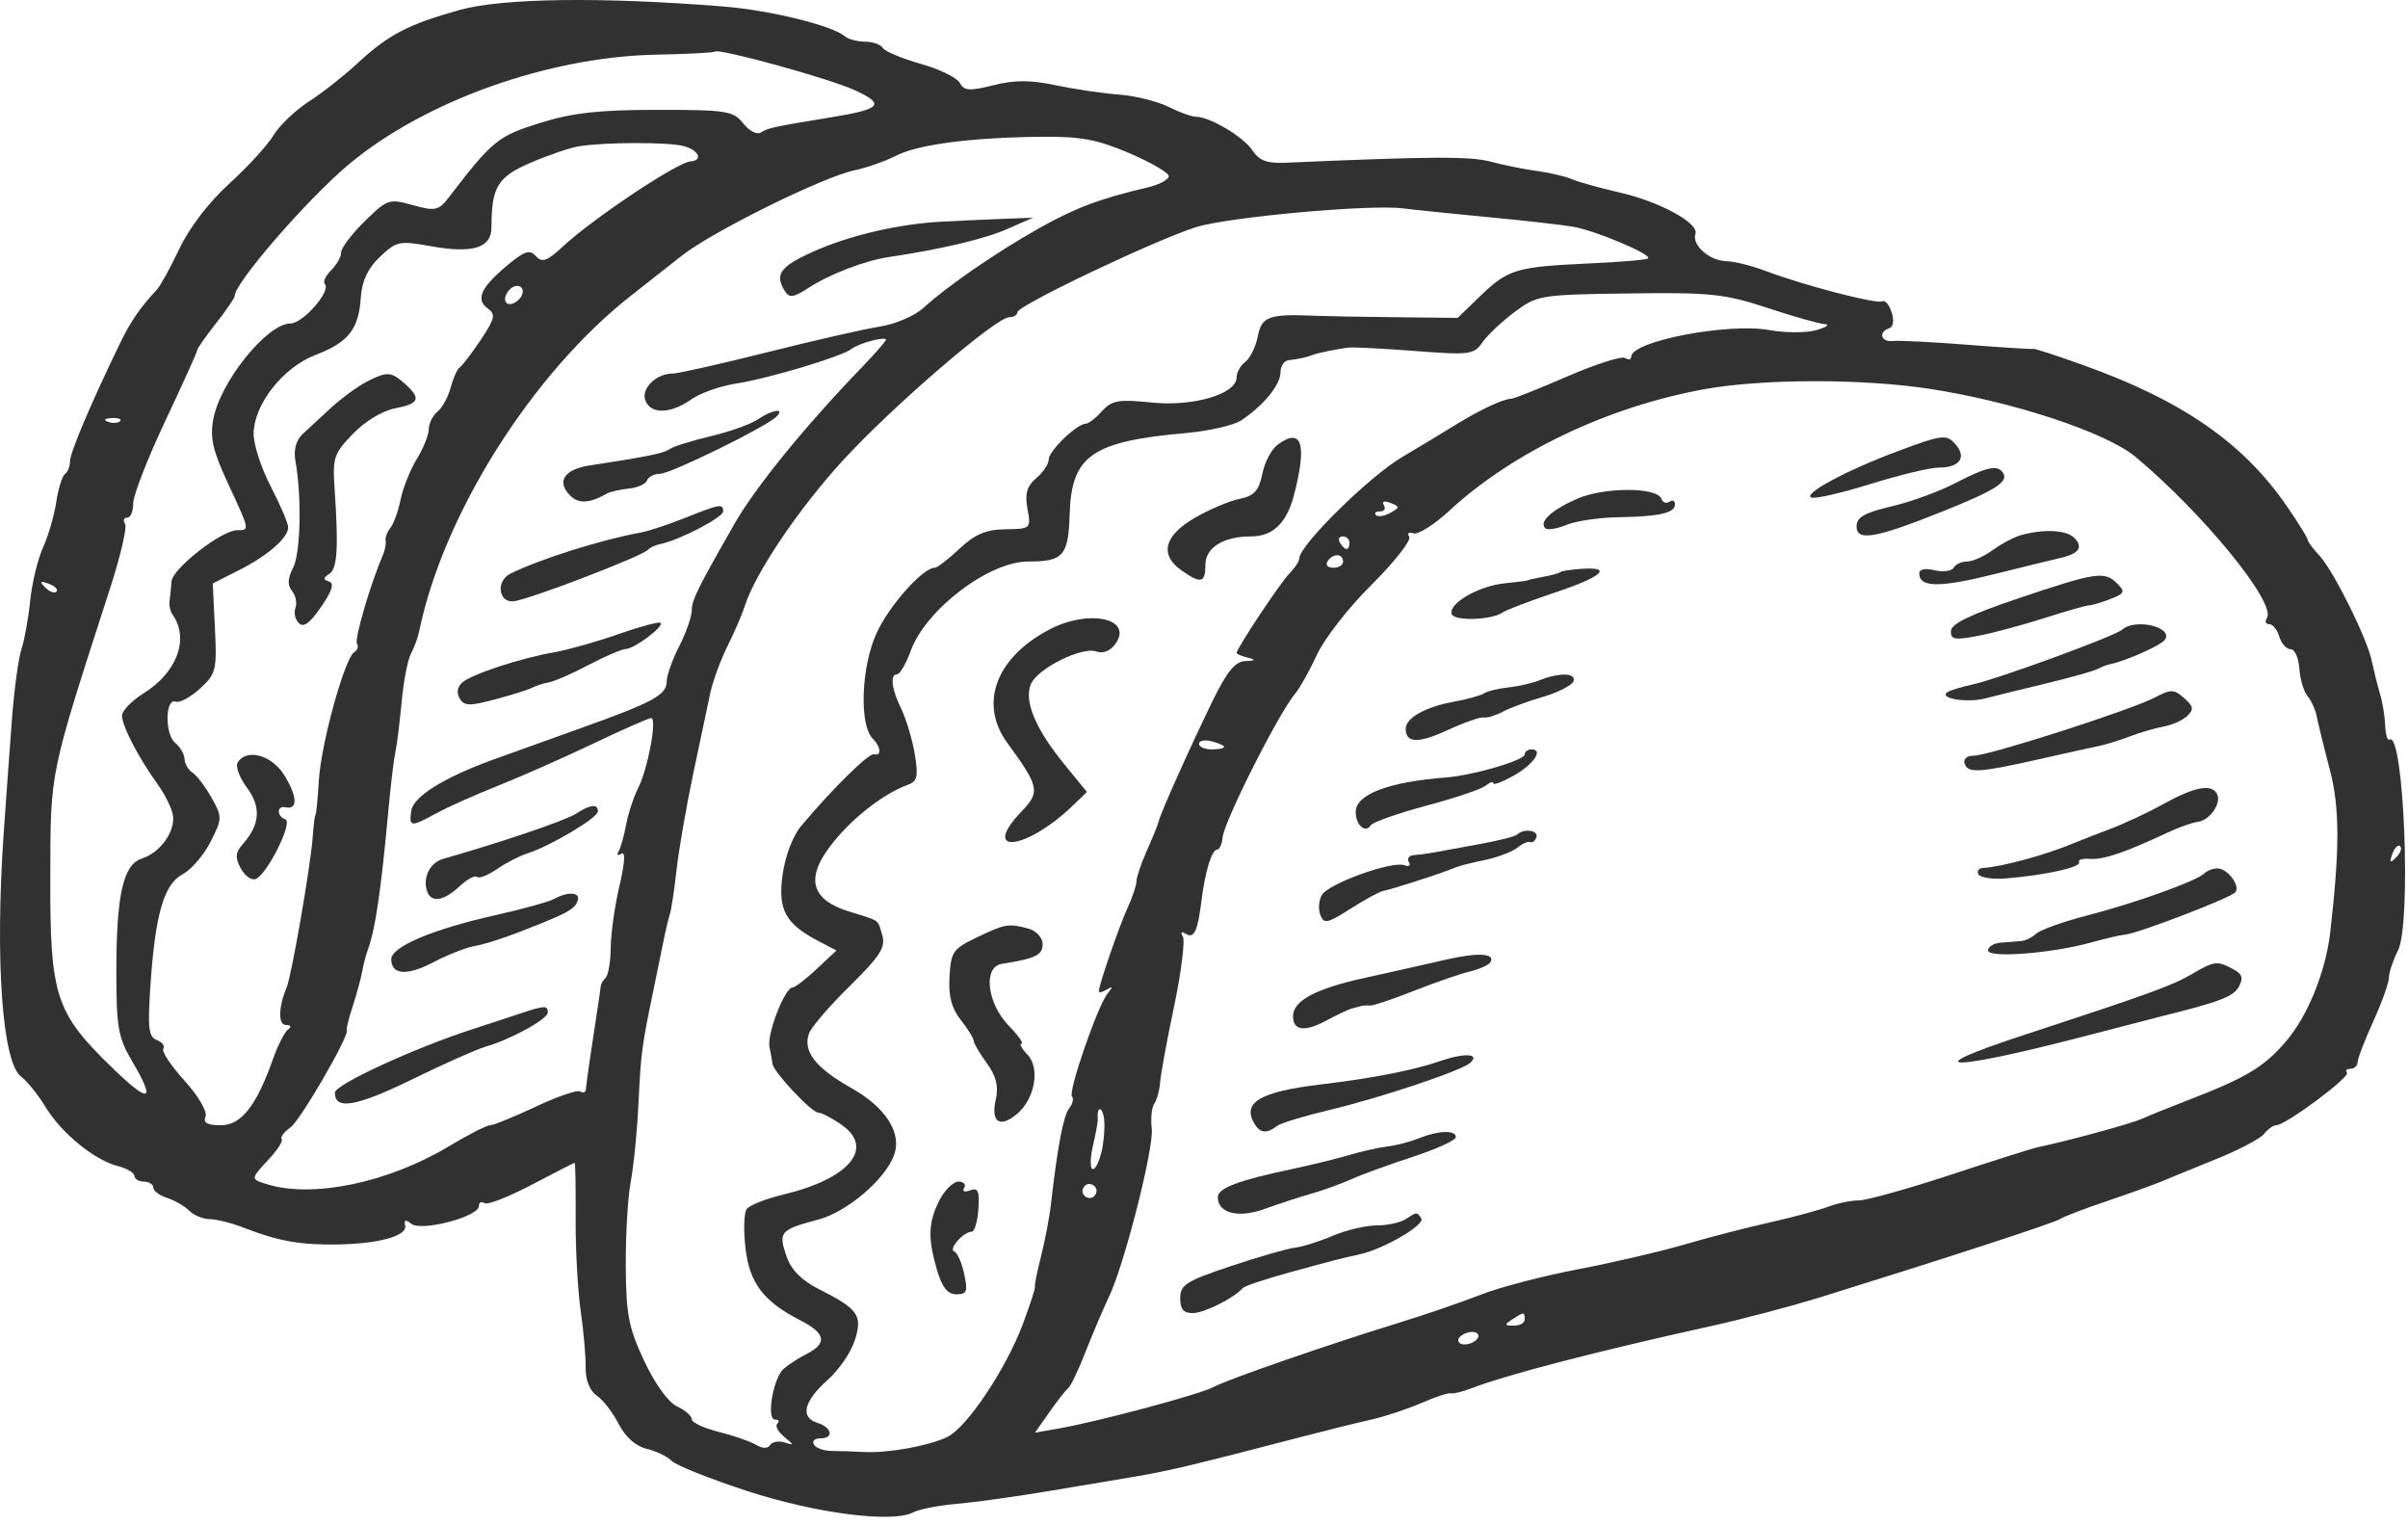 <svg width="210" height="133" viewBox="0 0 210 133" fill="none" xmlns="http://www.w3.org/2000/svg">
<g clip-path="url(#clip0_1_2)">
<path d="M128.871 116.68C128.698 116.975 128.165 117.228 127.725 117.228C127.285 117.228 127.058 116.975 127.231 116.68C127.405 116.39 127.951 116.136 128.391 116.136C128.818 116.136 129.045 116.39 128.871 116.68ZM132.965 115.047C132.965 115.358 132.565 115.588 132.018 115.588C131.191 115.588 131.178 115.512 131.871 115.052C132.911 114.37 132.965 114.37 132.965 115.047V115.047ZM95.538 104.148C95.352 104.46 95.031 104.548 94.711 104.368C94.405 104.183 94.311 103.859 94.498 103.548C94.671 103.236 95.005 103.151 95.311 103.328C95.631 103.508 95.712 103.838 95.538 104.148ZM96.138 100.079C95.938 101.118 95.578 101.939 95.311 101.939C95.058 101.939 95.058 101.008 95.311 99.916C95.565 98.826 95.765 97.744 95.738 97.566C95.645 96.636 96.005 96.394 96.231 97.238C96.378 97.786 96.325 99.039 96.138 100.079V100.079ZM208.965 74.763C208.431 75.294 208.365 75.23 208.631 74.463C208.831 73.919 209.138 73.614 209.311 73.78C209.498 73.948 209.351 74.382 208.965 74.763ZM106.751 65.126C106.751 65.246 106.258 65.344 105.658 65.344C105.058 65.344 104.565 65.126 104.565 64.854C104.565 64.582 105.058 64.484 105.658 64.634C106.258 64.783 106.751 65.004 106.751 65.126ZM4.927 51.583C4.759 51.763 4.327 51.607 3.943 51.226C3.417 50.694 3.482 50.624 4.245 50.896C4.791 51.099 5.095 51.398 4.927 51.583V51.583ZM117.125 48.962C117.125 49.279 116.778 49.503 116.285 49.503C115.791 49.503 115.578 49.279 115.765 48.962C115.965 48.632 116.298 48.414 116.618 48.414C116.925 48.414 117.125 48.632 117.125 48.962ZM117.685 47.323C117.685 47.65 117.578 47.87 117.431 47.87C117.285 47.87 117.058 47.65 116.858 47.323C116.671 47.01 116.778 46.772 117.111 46.772C117.431 46.772 117.685 47.01 117.685 47.323ZM121.231 44.73C120.738 45 120.165 45.092 120.005 44.919C119.818 44.73 119.965 44.591 120.351 44.591C120.738 44.591 120.871 44.366 120.685 44.047C120.485 43.714 120.711 43.638 121.258 43.851C122.098 44.187 122.098 44.239 121.231 44.73V44.73ZM10.472 36.726C10.296 36.906 9.815 36.928 9.434 36.784C8.985 36.61 9.106 36.488 9.761 36.454C10.307 36.424 10.646 36.552 10.472 36.726V36.726ZM168.191 33.891C175.458 34.988 183.658 37.691 186.218 39.82C192.111 44.735 198.525 52.571 197.698 53.878C197.498 54.204 197.578 54.424 197.911 54.424C198.205 54.424 198.605 54.915 198.778 55.516C198.951 56.115 199.405 56.608 199.765 56.608C200.125 56.608 200.458 57.37 200.525 58.299C200.591 59.228 200.911 60.315 201.245 60.702C201.565 61.088 201.925 61.874 202.031 62.422C202.138 62.983 202.631 65.015 203.151 66.984C204.058 70.374 204.058 73.97 203.218 81.294C202.818 84.735 201.258 88.587 199.365 90.792C197.445 93.039 195.938 93.944 190.858 95.915C189.218 96.544 187.365 97.295 186.765 97.566C185.805 97.994 180.151 99.535 177.751 100.022C177.298 100.112 173.845 101.204 170.138 102.428C166.418 103.652 162.778 104.67 162.111 104.67C161.445 104.67 160.218 104.916 159.458 105.211C158.671 105.512 156.391 106.123 154.378 106.582C152.338 107.035 149.031 107.89 146.898 108.515C144.791 109.132 140.618 110.103 137.618 110.675C134.605 111.247 130.791 112.24 129.151 112.886C127.511 113.526 124.285 114.635 122.045 115.323C115.711 117.28 107.045 120.276 105.831 120.942C104.658 121.571 95.938 123.915 92.391 124.546L90.258 124.924L91.525 123.123C92.205 122.142 92.951 121.2 93.151 121.052C93.365 120.9 94.071 119.411 94.711 117.772C95.351 116.136 96.258 114.024 96.685 113.13C98.005 110.455 100.631 100.152 100.445 98.439C100.338 97.514 100.431 96.555 100.671 96.227C100.885 95.915 101.111 95.107 101.165 94.454C101.205 93.795 101.751 90.77 102.391 87.762C103.018 84.759 103.365 81.992 103.151 81.644C102.925 81.282 103.045 81.191 103.418 81.427C104.138 81.871 104.458 81.184 104.791 78.452C105.111 75.94 105.685 74.08 106.151 74.08C106.351 74.08 106.578 73.591 106.618 73.047C106.711 71.696 111.511 62.174 112.951 60.483C113.351 60.008 114.218 58.462 114.845 57.098C115.485 55.702 117.591 52.988 119.618 50.984C121.631 48.974 123.085 47.12 122.898 46.802C122.698 46.496 122.871 46.359 123.245 46.502C123.645 46.652 125.058 45.768 126.418 44.511C131.951 39.399 140.285 35.438 148.698 33.926C153.725 33.026 162.351 33.007 168.191 33.891V33.891ZM154.111 26.84C156.391 27.596 158.645 28.231 159.125 28.26C159.618 28.295 159.298 28.526 158.418 28.779C157.551 29.034 155.685 29.034 154.325 28.784C150.725 28.122 142.258 29.748 142.258 31.102C142.258 31.36 142.031 31.407 141.711 31.212C141.405 31.032 139.138 31.759 136.685 32.822C134.231 33.886 132.031 34.763 131.818 34.763C131.138 34.763 129.031 35.744 126.911 37.06C125.818 37.736 123.685 39.024 122.258 39.867C119.365 41.588 113.311 47.559 113.311 48.684C113.311 48.934 112.938 49.503 112.458 49.996C111.645 50.816 107.845 56.544 107.845 56.936C107.845 57.027 108.258 57.202 108.805 57.34C109.565 57.538 109.511 57.602 108.578 57.647C107.711 57.688 106.991 58.571 105.738 61.14C103.698 65.344 101.205 70.904 101.045 71.627C100.978 71.922 100.498 73.099 100.005 74.191C99.525 75.282 99.111 76.502 99.111 76.84C99.111 77.194 98.765 78.234 98.311 79.215C97.551 80.907 95.831 85.886 95.831 86.427C95.831 86.578 96.138 86.519 96.511 86.287C97.058 85.964 97.071 86.04 96.578 86.647C95.711 87.739 93.125 95.222 93.485 95.603C93.658 95.776 93.551 96.256 93.245 96.636C92.738 97.266 92.231 99.97 91.658 104.94C91.525 106.152 91.125 108.215 90.778 109.583C90.431 110.946 90.205 112.102 90.258 112.176C90.325 112.251 89.845 113.734 89.191 115.478C87.738 119.359 84.325 124.464 82.618 125.296C81.005 126.075 77.429 126.72 75.35 126.607C74.424 126.554 73.191 126.514 72.513 126.514C71.858 126.514 71.162 126.266 70.985 125.964C70.801 125.659 71.037 125.418 71.529 125.418C72.758 125.418 72.567 124.47 71.257 124.054C69.759 123.575 70.107 122.164 72.187 120.318C73.163 119.446 74.199 117.94 74.535 116.9C75.25 114.699 74.861 114.139 71.419 112.407C69.891 111.634 68.993 110.72 68.584 109.526C67.861 107.423 68.035 107.227 71.367 106.338C73.878 105.668 77.179 102.862 77.965 100.736C78.685 98.807 77.261 96.572 74.259 94.88C71.093 93.091 69.981 91.647 70.565 90.082C70.762 89.546 72.377 87.68 74.125 85.959C76.746 83.384 77.25 82.592 76.946 81.564C76.511 80.116 76.828 80.34 73.989 79.458C70.985 78.527 70.327 76.846 71.993 74.359C73.635 71.898 76.755 69.316 79.125 68.45C80.005 68.134 80.098 67.718 79.778 65.754C79.565 64.496 79.031 62.704 78.618 61.85C77.751 60.1 77.591 58.79 78.245 58.79C78.485 58.79 79.018 57.86 79.418 56.768C80.711 53.166 86.231 48.962 89.658 48.962C92.738 48.962 93.178 48.471 93.285 44.808C93.445 39.718 95.231 38.48 103.485 37.754C105.445 37.575 107.565 37.09 108.231 36.663C110.138 35.419 111.671 33.56 111.671 32.47C111.671 31.922 111.991 31.447 112.378 31.407C113.151 31.328 113.991 31.142 114.405 30.974C114.871 30.778 116.805 30.387 117.685 30.304C118.125 30.264 120.765 30.402 123.498 30.611C128.191 30.968 128.538 30.922 129.285 29.848C129.711 29.224 131.005 28.006 132.098 27.198C134.058 25.736 134.338 25.691 142.031 25.587C149.138 25.49 150.391 25.616 154.111 26.84V26.84ZM45.59 25.419C45.59 26.078 44.555 26.794 44.169 26.407C43.765 26.002 44.439 24.928 45.098 24.928C45.393 24.928 45.59 25.124 45.59 25.419ZM129.698 18.926C132.858 19.219 136.205 19.606 137.178 19.766C139.191 20.126 144.085 22.184 143.725 22.532C143.605 22.654 141.271 22.851 138.485 22.976C132.205 23.271 131.525 23.474 129.085 25.818L127.125 27.718L121.725 27.66C118.765 27.631 115.565 27.572 114.671 27.534C110.685 27.359 110.031 27.59 109.698 29.3C109.511 30.23 109.045 31.2 108.618 31.54C108.178 31.88 107.845 32.47 107.845 32.903C107.845 34.359 104.085 35.472 100.418 35.096C97.525 34.803 96.965 34.907 96.098 35.855C95.565 36.454 94.925 36.946 94.685 36.946C93.925 36.946 91.458 39.318 91.458 40.058C91.458 40.45 90.978 41.183 90.365 41.698C89.551 42.391 89.365 43.059 89.605 44.372C89.925 46.08 89.885 46.12 87.698 46.15C86.005 46.167 85.018 46.583 83.685 47.842C82.698 48.766 81.738 49.503 81.525 49.503C80.485 49.503 77.559 52.784 76.454 55.186C75.097 58.136 74.913 63.214 76.119 64.415C76.827 65.126 76.894 65.956 76.226 65.766C75.785 65.632 72.637 68.728 69.877 72.008C69.146 72.874 68.475 74.631 68.25 76.27C67.819 79.326 68.49 80.555 71.419 82.08L72.949 82.876L71.229 84.486C70.302 85.358 69.335 86.098 69.126 86.098C68.451 86.098 66.876 90.139 67.105 91.283C67.226 91.883 67.346 92.55 67.371 92.762C67.453 93.472 70.783 97.018 71.367 97.018C71.657 97.018 72.619 97.524 73.439 98.11C76.291 100.136 74.041 102.792 68.307 104.16C66.775 104.53 65.338 105.102 65.113 105.431C64.882 105.766 64.835 107.232 65.005 108.763C65.35 111.863 66.561 113.47 69.781 115.115C72.019 116.264 72.182 117.124 70.328 118.066C69.675 118.4 68.83 118.938 68.365 119.33C67.434 120.099 66.802 123.782 67.595 123.782C67.923 123.782 67.999 123.92 67.787 124.135C67.585 124.336 67.843 124.827 68.39 125.284C69.265 126.006 69.265 126.046 68.417 125.774C67.924 125.612 67.337 125.718 67.159 125.994C66.949 126.33 66.505 126.318 65.905 125.964C65.402 125.671 63.913 125.156 62.653 124.844C61.399 124.534 60.33 124.036 60.33 123.754C60.33 123.466 59.759 122.967 59.05 122.635C58.278 122.275 57.137 120.694 56.183 118.672C54.827 115.803 54.598 114.607 54.573 110.404C54.557 107.671 54.75 104.391 55.007 103.028C55.265 101.678 55.568 98.606 55.682 96.204C55.897 91.74 55.966 91.231 57.035 86.098C57.375 84.458 57.782 82.47 57.929 81.726C58.087 80.964 58.299 80.075 58.419 79.704C58.541 79.348 58.802 77.632 58.998 75.882C59.189 74.15 59.847 70.367 60.441 67.526C61.041 64.691 61.721 61.475 61.942 60.431C62.17 59.38 62.846 57.538 63.447 56.335C64.046 55.128 64.726 53.558 64.954 52.836C65.85 50.002 69.599 44.43 73.439 40.224C77.725 35.524 86.858 27.66 88.018 27.66C88.405 27.66 88.725 27.459 88.725 27.227C88.725 26.643 100.698 20.952 104.298 19.806C107.125 18.926 119.431 17.806 122.325 18.166C123.231 18.286 126.525 18.619 129.698 18.926V18.926ZM59.625 12.739C60.935 13.086 61.345 13.992 60.225 14.072C59.078 14.139 51.705 19.059 49.083 21.498C47.721 22.77 47.263 22.93 46.737 22.335C46.195 21.73 45.753 21.875 44.221 23.155C41.929 25.072 41.459 26.106 42.529 26.891C43.245 27.418 43.166 27.77 41.929 29.63C41.166 30.772 40.319 31.88 40.098 32.031C39.871 32.182 39.521 32.962 39.307 33.78C39.095 34.595 38.586 35.53 38.161 35.883C37.741 36.223 37.397 36.916 37.397 37.407C37.397 37.904 36.926 39.076 36.359 40.006C35.777 40.952 35.151 42.519 34.937 43.552C34.725 44.591 34.329 45.688 34.037 46.04C33.769 46.37 33.574 46.888 33.629 47.132C33.689 47.379 33.574 47.98 33.385 48.414C32.302 50.926 30.899 55.724 31.13 56.115C31.286 56.376 31.193 56.671 30.899 56.856C30.062 57.375 27.994 64.854 27.805 68.075C27.702 69.716 27.573 71.079 27.509 71.079C27.451 71.079 27.341 71.95 27.27 72.99C27.098 75.45 25.435 85.047 24.998 86.098C24.269 87.847 24.247 89.372 24.946 89.372C25.382 89.372 25.443 89.534 25.107 89.782C24.813 90.006 24.217 91.179 23.813 92.323C22.371 96.416 21.041 98.115 19.263 98.115C18.062 98.115 17.703 97.907 17.925 97.347C18.093 96.919 17.286 95.546 16.098 94.235C14.91 92.923 14.09 91.692 14.239 91.451C14.398 91.196 14.158 90.874 13.669 90.683C12.954 90.412 12.869 89.65 13.122 85.879C13.541 79.704 14.299 77.09 15.931 76.23C16.675 75.831 17.782 74.55 18.363 73.4C19.387 71.379 19.392 71.227 18.444 69.548C17.89 68.566 17.163 67.614 16.781 67.366C16.425 67.139 16.098 66.574 16.098 66.192C16.098 65.8 15.715 65.136 15.278 64.772C14.355 64.011 14.403 60.828 15.33 61.182C15.661 61.308 16.617 60.792 17.435 60.048C18.841 58.767 18.923 58.439 18.745 54.778L18.554 50.874L20.847 49.712C23.306 48.476 25.089 46.935 25.134 46.011C25.147 45.676 24.482 44.1 23.634 42.46C22.785 40.826 22.11 38.759 22.119 37.818C22.139 35.271 24.67 32.043 27.509 30.951C30.405 29.836 31.279 28.722 31.469 25.916C31.563 24.496 32.089 23.38 33.137 22.392C34.581 21.024 34.831 20.972 37.615 21.475C41.218 22.122 42.859 21.614 42.859 19.859C42.859 16.299 43.394 15.419 46.3 14.179C47.882 13.499 49.742 12.872 50.505 12.752C52.743 12.392 58.302 12.379 59.625 12.739V12.739ZM98.485 13.352C100.391 14.166 101.938 15.072 101.925 15.366C101.911 15.672 101.071 16.112 100.098 16.339C95.938 17.312 93.751 18.139 90.645 19.886C86.925 21.971 82.552 24.987 80.538 26.84C79.778 27.539 78.085 28.267 76.719 28.48C75.37 28.688 70.927 29.703 66.885 30.72C62.846 31.736 59.119 32.574 58.641 32.574C57.218 32.574 55.885 33.908 56.281 34.924C56.751 36.136 58.478 36.096 60.278 34.831C61.067 34.276 62.793 33.664 64.157 33.452C66.994 33.014 73.399 31.096 74.259 30.426C74.917 29.916 77.261 29.295 77.261 29.63C77.261 29.743 76.314 30.83 75.213 31.974C70.157 37.218 65.91 42.438 64.049 45.683C60.834 51.307 60.33 52.322 60.33 53.219C60.33 53.75 59.83 55.186 59.241 56.335C58.65 57.479 58.147 58.894 58.147 59.391C58.147 60.598 57.004 61.222 50.505 63.543C47.663 64.558 44.254 65.783 42.969 66.251C38.705 67.799 36.038 69.467 35.865 70.698C35.663 72.123 35.813 72.135 38.054 70.916C39.041 70.374 41.466 69.294 43.429 68.514C45.386 67.735 49.138 66.079 51.705 64.854C54.272 63.628 56.575 62.612 56.786 62.612C57.329 62.612 56.505 67.036 55.647 68.728C55.251 69.519 54.782 70.94 54.598 71.927C54.419 72.91 54.125 73.943 53.945 74.248C53.757 74.56 53.865 74.642 54.191 74.44C54.557 74.208 54.499 75.202 54.026 77.223C53.617 78.972 53.275 81.358 53.263 82.604C53.247 83.858 53.055 85.024 52.823 85.25C52.579 85.498 52.405 85.803 52.386 86.016C52.374 86.212 52.19 87.46 51.977 88.83C51.566 91.451 51.155 94.292 51.091 95.002C51.066 95.263 50.863 95.327 50.585 95.164C50.333 95.014 48.563 95.626 46.71 96.503C44.852 97.375 43.046 98.115 42.749 98.115C42.447 98.115 40.837 98.935 39.146 99.951C33.901 103.11 27.278 104.496 23.306 103.264C21.833 102.81 21.833 102.81 23.462 101.059C24.223 100.24 24.714 99.466 24.561 99.316C24.421 99.171 24.781 98.692 25.326 98.311C26.199 97.692 30.53 90.22 30.246 89.811C30.182 89.726 30.419 88.772 30.761 87.739C31.099 86.699 31.477 85.323 31.581 84.735C31.685 84.128 31.91 83.275 32.077 82.818C32.724 81.086 33.217 77.742 33.857 70.807C34.057 68.566 34.341 66.216 34.474 65.615C34.609 65.015 34.854 63.052 35.022 61.25C35.184 59.448 35.553 57.532 35.841 56.988C36.127 56.44 36.444 55.591 36.549 55.078C38.656 44.808 46.438 32.494 55.091 25.731C56.227 24.847 58.203 23.288 59.459 22.295C62.127 20.192 71.747 15.432 74.531 14.846C75.57 14.632 77.194 14.059 78.085 13.606C80.005 12.606 84.525 12.006 90.645 11.926C94.245 11.886 95.618 12.139 98.485 13.352V13.352ZM74.531 7.859C77.242 9.099 76.882 9.512 72.458 10.232C67.486 11.046 66.994 11.152 66.344 11.552C66.007 11.766 65.333 11.419 64.813 10.752C63.953 9.672 63.391 9.579 57.329 9.579C52.254 9.579 49.954 9.832 47.119 10.712C43.429 11.859 42.933 12.259 39.166 17.179C38.252 18.366 37.97 18.432 36.003 17.886C33.926 17.299 33.769 17.366 31.799 19.299C30.65 20.432 29.751 21.626 29.751 22.006C29.751 22.392 29.369 23.075 28.878 23.566C28.386 24.055 28.145 24.582 28.329 24.767C28.914 25.35 26.418 28.208 25.326 28.208C23.294 28.208 19.202 33.284 18.598 36.564C18.299 38.186 18.557 39.295 19.898 42.188C21.803 46.283 21.791 46.231 20.685 46.231C19.321 46.231 15.022 49.591 14.956 50.706C14.922 51.254 14.846 51.995 14.789 52.374C14.725 52.756 14.846 53.298 15.058 53.604C16.521 55.69 15.441 58.63 12.547 60.436C11.507 61.082 10.637 61.978 10.637 62.394C10.637 63.29 12.042 66.003 13.723 68.346C14.389 69.276 14.977 70.46 15.079 71.079C15.313 72.47 13.969 74.359 12.382 74.855C10.746 75.37 10.146 78.014 10.146 84.735C10.146 89.54 10.307 90.47 11.495 92.486C13.622 96.094 13.085 96.296 9.815 93.131C4.829 88.303 4.361 86.86 4.386 76.54C4.413 67.088 4.25 67.856 9.614 51.254C10.514 48.471 11.091 45.988 10.909 45.683C10.711 45.359 10.79 45.139 11.098 45.139C11.391 45.139 11.618 44.591 11.618 43.879C11.618 43.192 12.883 39.948 14.403 36.726C15.925 33.503 17.19 30.702 17.19 30.559C17.19 30.402 17.923 29.352 18.826 28.208C19.731 27.059 20.465 25.984 20.465 25.806C20.465 24.664 26.858 17.299 30.461 14.299C37.084 8.779 47.882 4.939 57.277 4.766C60.008 4.712 62.262 4.592 62.353 4.499C62.677 4.192 72.294 6.832 74.531 7.859V7.859ZM40.073 0.872C35.593 2.126 33.85 3.032 31.17 5.526C30.022 6.592 28.058 8.139 26.91 8.872C25.765 9.606 24.351 10.966 23.854 11.792C23.349 12.646 21.586 14.566 20.002 16.006C18.247 17.592 16.513 19.859 15.661 21.655C14.886 23.294 13.985 24.928 13.677 25.258C12.278 26.747 11.379 28.04 10.509 29.848C7.986 35.035 6.103 39.474 6.103 40.224C6.103 40.659 5.898 41.183 5.663 41.339C5.422 41.507 5.085 42.599 4.902 43.8C4.715 45 4.209 46.744 3.754 47.731C3.303 48.714 2.801 50.792 2.633 52.374C2.473 53.956 2.125 55.851 1.869 56.608C1.613 57.364 1.247 60.048 1.049 62.612C0.854 65.166 0.526 69.716 0.317 72.719C-0.442 83.748 0.199 92.664 1.842 93.875C2.359 94.258 3.306 95.435 3.973 96.527C5.373 98.826 8.251 101.17 10.307 101.683C11.073 101.88 11.727 102.271 11.727 102.538C11.727 102.799 12.109 103.028 12.547 103.028C12.983 103.028 13.367 103.271 13.367 103.548C13.367 103.832 13.91 104.24 14.569 104.45C15.221 104.658 16.103 105.164 16.506 105.57C16.925 105.986 17.71 106.303 18.311 106.303C18.883 106.303 20.303 106.667 21.394 107.099C24.25 108.22 26.309 108.578 29.531 108.51C33.137 108.435 35.546 107.747 35.331 106.852C35.213 106.36 35.374 106.315 35.865 106.707C36.737 107.412 41.766 106.083 41.766 105.159C41.766 104.831 41.963 104.734 42.257 104.911C42.529 105.078 44.359 104.362 46.379 103.3C48.402 102.236 50.058 101.388 50.122 101.388C50.179 101.388 50.217 103.572 50.202 106.251C50.186 108.924 50.385 112.546 50.642 114.306C50.895 116.051 51.091 118.29 51.075 119.248C51.057 120.34 51.427 121.264 52.059 121.704C52.619 122.095 53.471 123.204 53.971 124.192C54.526 125.284 55.453 126.104 56.375 126.324C57.193 126.514 58.201 126.998 58.587 127.387C58.979 127.778 61.919 128.951 65.142 130.002C71.147 131.96 77.778 132.814 79.618 131.879C80.165 131.595 81.858 131.266 83.431 131.128C85.005 130.99 88.458 130.515 91.191 130.059C93.925 129.608 97.445 129.015 99.111 128.731C101.978 128.242 104.138 127.726 113.311 125.336C115.551 124.752 118.391 124.048 119.591 123.782C120.791 123.511 122.751 122.859 123.965 122.332C125.165 121.807 126.311 121.427 126.525 121.491C126.738 121.548 127.565 121.346 128.391 121.028C131.418 119.862 139.365 117.8 149.138 115.646C151.871 115.047 156.178 113.908 158.698 113.13C169.831 109.67 179.151 106.634 179.671 106.286C179.965 106.083 181.791 105.386 183.765 104.722C185.725 104.056 187.791 103.311 188.405 103.058C189.005 102.799 191.138 101.932 193.151 101.118C195.178 100.303 197.098 99.299 197.445 98.878C197.791 98.439 198.258 98.115 198.511 98.115C199.325 98.115 205.031 93.875 204.671 93.524C204.511 93.358 204.645 93.195 204.978 93.195C205.298 93.195 205.605 92.923 205.605 92.623C205.605 92.311 206.231 90.683 206.978 89.048C207.725 87.408 208.338 85.671 208.338 85.226C208.338 84.787 208.711 83.695 209.125 82.876C210.311 80.582 209.645 63.715 208.391 64.49C208.205 64.599 208.045 64.063 208.005 63.243C207.978 62.422 207.778 61.204 207.538 60.431C207.311 59.662 207.018 58.462 206.858 57.7C206.471 55.731 203.538 49.828 202.298 48.471C201.685 47.812 201.245 47.207 201.245 47.051C201.245 46.9 200.458 45.63 199.485 44.21C195.658 38.614 190.311 34.914 181.578 31.8C179.338 30.998 177.418 30.375 177.338 30.419C177.271 30.466 174.671 30.304 171.605 30.062C168.551 29.824 165.591 29.675 165.085 29.732C164.045 29.854 163.778 28.952 164.751 28.624C165.111 28.508 165.205 27.936 164.965 27.227C164.765 26.57 164.391 26.135 164.151 26.274C163.685 26.546 157.271 24.871 153.991 23.63C152.791 23.172 151.245 22.787 150.551 22.775C149.085 22.74 147.525 21.364 147.858 20.392C148.178 19.446 144.711 17.566 141.165 16.766C139.525 16.392 137.658 15.872 137.071 15.619C136.471 15.366 135.098 15.046 134.058 14.912C133.031 14.779 131.165 14.406 130.018 14.099C128.178 13.619 124.938 13.632 112.058 14.192C110.471 14.259 109.791 13.992 109.191 13.072C108.431 11.926 105.498 10.179 104.298 10.179C103.925 10.179 102.885 9.806 101.898 9.312C100.925 8.832 99.005 8.352 97.578 8.246C96.151 8.139 93.698 7.779 92.058 7.432C89.885 6.966 88.471 6.966 86.631 7.432C84.551 7.952 84.071 7.926 83.711 7.232C83.471 6.779 81.938 6.032 80.298 5.566C78.658 5.099 77.17 4.486 76.99 4.179C76.818 3.886 76.09 3.632 75.434 3.632C74.779 3.632 73.978 3.419 73.714 3.192C72.671 2.246 67.105 0.872 63.063 0.566C52.47 -0.288 43.773 -0.168 40.073 0.872" fill="#313131"/>
<path d="M82.178 19.326C78.405 19.512 74.01 20.539 70.875 21.96C68.035 23.242 67.546 23.923 68.437 25.367C68.825 26.002 69.182 25.955 70.491 25.112C72.403 23.878 75.409 22.728 77.537 22.411C82.125 21.724 85.951 20.819 87.912 19.939L90.098 18.979L87.365 19.086C85.831 19.152 83.552 19.246 82.178 19.326" fill="#313131"/>
<path d="M66.069 36.582C65.472 36.986 63.611 37.65 61.971 38.036C60.33 38.423 58.721 38.926 58.419 39.144C57.898 39.526 56.508 39.808 51.486 40.572C49.193 40.918 48.494 41.979 49.738 43.227C50.458 43.943 51.434 43.891 52.906 43.048C53.206 42.876 54.081 42.674 54.846 42.599C55.608 42.524 56.324 42.199 56.428 41.888C56.532 41.583 57.058 41.316 57.547 41.316C58.478 41.316 66.775 37.244 67.705 36.338C68.519 35.542 67.325 35.715 66.069 36.582" fill="#313131"/>
<path d="M59.625 45.203C58.203 45.768 56.498 46.33 55.802 46.45C52.47 47.046 47.01 48.771 44.497 50.026C43.245 50.654 43.458 52.541 44.77 52.432C46.026 52.328 56.117 48.46 56.531 47.923C56.663 47.748 57.169 47.519 57.602 47.431C59.241 47.103 63.063 45.116 63.063 44.591C63.063 43.886 62.793 43.938 59.625 45.203" fill="#313131"/>
<path d="M53.917 55.296C52.059 55.948 49.557 56.66 48.428 56.856C45.423 57.37 41.049 58.814 40.291 59.53C39.869 59.932 39.803 60.431 40.098 60.92C40.489 61.567 40.977 61.574 43.213 60.972C44.689 60.58 46.103 60.13 46.409 59.962C46.703 59.802 47.362 59.592 47.853 59.5C48.35 59.415 49.93 58.72 51.35 57.97C52.769 57.224 54.217 56.603 54.546 56.596C55.307 56.584 57.967 54.598 57.602 54.308C57.455 54.192 55.776 54.644 53.917 55.296" fill="#313131"/>
<path d="M50.231 70.951C49.313 71.547 43.621 73.475 38.653 74.884C37.481 75.219 36.834 76.54 37.257 77.742C37.609 78.74 38.705 78.562 40.073 77.286C40.727 76.668 41.423 76.294 41.601 76.462C41.778 76.622 42.586 76.304 43.349 75.774C44.114 75.248 45.322 74.619 45.971 74.416C47.937 73.81 52.144 71.308 52.144 70.75C52.144 70.068 51.486 70.136 50.231 70.951" fill="#313131"/>
<path d="M48.319 78.384C47.87 78.632 45.533 79.279 43.13 79.815C37.723 81.028 34.121 82.558 34.121 83.638C34.121 85.007 35.485 85.11 37.775 83.91C38.979 83.28 40.553 82.656 41.275 82.516C42.559 82.275 44.387 81.656 47.226 80.502C49.633 79.526 50.169 79.187 50.389 78.504C50.62 77.787 49.523 77.724 48.319 78.384" fill="#313131"/>
<path d="M45.314 88.39C44.405 88.698 42.586 89.291 41.218 89.735C36.085 91.399 29.202 94.575 29.202 95.275C29.202 96.815 31.061 96.498 35.923 94.124C38.705 92.762 41.552 91.492 42.31 91.278C44.549 90.632 47.772 88.863 47.772 88.28C47.772 87.652 47.501 87.663 45.314 88.39" fill="#313131"/>
<path d="M31.935 33.307C31.163 33.711 29.779 34.727 28.905 35.524C28.029 36.327 26.879 37.388 26.391 37.847C25.823 38.376 25.591 39.236 25.759 40.166C26.325 43.28 26.221 48.223 25.562 49.503C25.086 50.434 25.055 51.024 25.465 51.526C25.791 51.936 25.922 52.564 25.765 53.003C25.609 53.436 25.737 54.015 26.067 54.338C26.473 54.748 27.031 54.338 28.002 52.918C28.977 51.502 29.173 50.862 28.687 50.706C28.162 50.538 28.167 50.388 28.713 50.043C29.421 49.591 29.532 47.812 29.178 42.571C29 39.896 29.121 39.538 30.79 37.818C31.846 36.726 33.354 35.814 34.447 35.606C36.575 35.195 36.754 34.756 35.322 33.474C34.103 32.383 33.737 32.366 31.935 33.307" fill="#313131"/>
<path d="M20.723 66.492C20.522 66.823 20.885 67.804 21.534 68.676C22.791 70.367 22.681 71.897 21.181 73.591C20.529 74.324 20.486 74.763 20.983 75.692C21.337 76.351 21.902 76.772 22.27 76.656C23.255 76.334 25.591 71.679 24.887 71.443C24.126 71.187 24.126 70.218 24.887 70.391C25.979 70.633 25.95 69.496 24.821 67.636C23.726 65.835 21.51 65.219 20.723 66.492Z" fill="#313131"/>
<path d="M111.458 38.748C110.898 39.144 110.298 40.276 110.085 41.316C109.791 42.79 109.378 43.239 108.098 43.5C107.205 43.678 105.445 44.43 104.191 45.156C101.511 46.71 101.098 48.379 103.045 49.742C104.738 50.931 105.125 50.839 105.125 49.232C105.125 47.754 106.698 46.772 109.098 46.772C110.991 46.772 112.191 45.63 112.831 43.227C114.005 38.748 113.551 37.228 111.458 38.748" fill="#313131"/>
<path d="M91.458 54.92C86.818 57.382 85.365 61.39 87.858 64.795C90.618 68.566 90.725 69.04 89.138 70.698C85.405 74.59 89.445 74.191 93.538 70.263L94.791 69.056L92.831 66.655C90.285 63.543 89.258 61.059 89.925 59.609C90.551 58.247 94.391 56.353 95.618 56.809C96.178 57.016 96.818 56.768 97.258 56.167C98.898 53.918 94.951 53.067 91.458 54.92Z" fill="#313131"/>
<path d="M85.125 81.767C83.098 82.748 82.938 82.986 82.805 85.168C82.712 86.86 82.978 87.911 83.791 88.939C84.391 89.702 84.912 90.534 84.912 90.74C84.912 90.947 85.418 91.832 86.058 92.704C86.885 93.852 87.098 94.724 86.845 95.874C86.391 97.838 87.178 98.387 88.671 97.151C90.258 95.839 90.738 93.108 89.591 91.942C89.112 91.451 88.871 91.011 89.085 91.011C89.311 91.011 88.818 90.302 87.965 89.43C86.071 87.46 85.711 84.308 87.365 84.043C90.325 83.574 90.925 83.28 90.925 82.327C90.925 81.744 90.365 81.15 89.658 80.959C87.912 80.502 87.645 80.555 85.125 81.767" fill="#313131"/>
<path d="M81.951 104.611C80.951 106.552 80.898 107.943 81.711 110.724C82.165 112.258 82.645 112.858 83.405 112.858C84.325 112.858 84.418 112.614 84.085 111.084C83.885 110.103 83.485 109.224 83.218 109.12C82.685 108.918 84.031 107.395 84.751 107.395C84.991 107.395 85.245 106.523 85.325 105.431C85.431 103.85 85.298 103.531 84.605 103.792C84.112 103.982 83.898 103.888 84.085 103.572C84.271 103.282 84.031 103.028 83.591 103.028C83.151 103.028 82.405 103.74 81.951 104.611" fill="#313131"/>
<path d="M165.472 39.352C161.045 40.999 157.151 43.1 157.978 43.384C158.338 43.511 160.658 42.972 163.165 42.188C165.685 41.403 168.338 40.768 169.125 40.768C170.871 40.768 171.511 39.907 170.591 38.806C169.778 37.83 169.445 37.87 165.472 39.352" fill="#313131"/>
<path d="M170.538 42.112C169.112 42.859 166.645 43.759 164.951 44.152C162.605 44.706 161.911 45.099 161.911 45.9C161.911 47.224 163.551 46.94 169.391 44.602C173.978 42.766 175.165 42.026 174.698 41.259C174.231 40.491 173.325 40.676 170.538 42.112Z" fill="#313131"/>
<path d="M137.498 43.506C135.258 44.504 134.205 45.498 134.765 46.063C134.951 46.243 135.805 46.104 136.631 45.762C137.458 45.423 139.525 45.116 141.165 45.099C144.658 45.047 146.072 44.73 146.072 43.99C146.072 43.662 145.885 43.563 145.591 43.748C145.285 43.925 145.018 43.827 144.898 43.5C144.525 42.455 139.858 42.46 137.498 43.506" fill="#313131"/>
<path d="M176.392 46.618C175.765 46.767 174.672 47.334 173.845 47.923C173.032 48.512 172.032 48.962 171.552 48.962C171.058 48.962 170.565 49.188 170.378 49.503C170.205 49.799 169.432 49.898 168.712 49.723C167.898 49.522 167.378 49.631 167.378 49.996C167.378 51.231 169.125 51.254 173.818 50.088C176.445 49.436 179.005 48.806 179.552 48.684C181.245 48.303 181.672 47.801 180.992 46.993C180.365 46.243 178.512 46.086 176.392 46.618" fill="#313131"/>
<path d="M136.058 49.891C135.978 49.979 135.285 50.168 134.578 50.296C133.872 50.427 133.245 50.567 133.245 50.595C133.245 50.631 132.312 50.752 131.218 50.862C128.925 51.099 126.285 52.635 126.605 53.547C126.832 54.183 130.125 54.067 131.058 53.396C131.365 53.183 133.405 52.403 135.592 51.67C139.738 50.29 140.738 49.395 137.885 49.603C136.952 49.666 136.125 49.799 136.058 49.891" fill="#313131"/>
<path d="M176.005 52.178C171.805 53.594 170.151 54.395 170.138 55.026C170.111 55.766 170.458 55.828 172.431 55.458C173.698 55.22 176.338 54.518 178.245 53.906C180.151 53.292 181.938 52.784 182.178 52.784C182.418 52.784 183.271 52.53 184.031 52.236C185.285 51.756 185.365 51.595 184.631 50.874C183.538 49.776 182.778 49.891 176.005 52.178" fill="#313131"/>
<path d="M185.072 54.903C184.432 55.47 174.312 59.176 172.018 59.686C171.085 59.887 170.165 60.164 169.885 60.327C168.925 60.862 171.472 61.32 173.112 60.903C174.018 60.667 176.445 60.072 178.578 59.559C180.698 59.038 182.645 58.496 182.938 58.328C183.272 58.148 183.712 57.98 184.032 57.912C185.458 57.607 188.445 56.272 188.792 55.788C189.578 54.686 186.218 53.883 185.072 54.903" fill="#313131"/>
<path d="M134.285 59.309C133.645 59.564 132.418 59.846 131.551 59.939C130.671 60.026 129.725 60.263 129.418 60.46C129.125 60.65 127.885 60.989 126.738 61.197C124.285 61.648 122.591 62.607 122.591 63.543C122.591 64.807 123.685 64.841 126.258 63.657C127.671 63.005 129.111 62.498 129.391 62.56C129.671 62.619 130.431 62.388 131.031 62.069C131.631 61.74 133.271 61.14 134.578 60.759C135.898 60.372 137.111 59.743 137.231 59.391C137.471 58.668 135.978 58.624 134.285 59.309" fill="#313131"/>
<path d="M187.912 60.822C185.845 61.908 173.445 65.892 172.125 65.892C171.525 65.892 171.192 66.187 171.338 66.603C171.632 67.434 172.618 67.371 177.752 66.216C179.992 65.708 182.392 65.178 183.045 65.044C183.698 64.911 184.965 64.519 185.778 64.195C186.605 63.878 187.952 63.484 188.672 63.354C189.445 63.214 190.352 62.803 190.752 62.422C191.338 61.856 191.298 61.596 190.472 60.868C189.592 60.083 189.325 60.078 187.912 60.822" fill="#313131"/>
<path d="M132.965 65.783C132.965 66.291 128.498 67.602 126.138 67.787C121.058 68.179 118.231 69.264 118.231 70.807C118.231 71.95 119.085 72.702 119.551 71.95C119.725 71.686 121.911 70.916 124.365 70.258C126.831 69.606 129.178 68.81 129.551 68.514C129.938 68.208 130.231 68.11 130.231 68.295C130.231 68.479 131.005 68.191 131.991 67.642C133.738 66.66 134.645 65.344 133.565 65.344C133.245 65.344 132.965 65.54 132.965 65.783" fill="#313131"/>
<path d="M188.672 70.103C187.312 70.859 185.245 71.824 184.032 72.279C182.832 72.731 181.352 73.307 180.752 73.556C178.405 74.544 174.552 75.59 172.952 75.68C172.565 75.703 172.378 75.958 172.538 76.242C172.698 76.519 173.765 76.686 174.858 76.599C178.298 76.328 181.578 75.606 181.312 75.172C181.192 74.964 181.632 74.838 182.285 74.89C183.432 74.975 185.285 74.347 189.005 72.61C189.978 72.146 191.152 71.731 191.685 71.656C192.778 71.506 193.805 69.936 193.312 69.167C192.792 68.334 191.352 68.63 188.672 70.103" fill="#313131"/>
<path d="M132.311 72.771C132.165 72.925 130.725 73.29 129.085 73.591C127.458 73.896 125.658 74.22 125.058 74.33C124.458 74.434 123.631 74.544 123.245 74.572C122.871 74.602 122.685 74.879 122.871 75.172C123.045 75.468 122.871 75.595 122.485 75.444C121.445 75.039 115.925 77.014 115.298 78.014C115.018 78.446 114.951 79.274 115.138 79.763C115.458 80.588 115.738 80.531 117.765 79.244C119.018 78.44 120.298 77.747 120.631 77.684C121.298 77.563 125.218 76.309 126.418 75.836C127.405 75.45 127.405 75.45 129.698 74.94C130.725 74.711 131.951 74.231 132.365 73.891C132.805 73.532 133.271 73.336 133.458 73.428C133.645 73.516 133.885 73.319 133.991 72.99C134.178 72.388 132.858 72.215 132.311 72.771" fill="#313131"/>
<path d="M192.178 76.2C191.378 76.892 186.112 78.77 181.952 79.843C179.938 80.363 177.952 81.075 177.592 81.403C177.218 81.738 176.632 82.027 176.258 82.056C175.872 82.086 175.072 82.15 174.472 82.194C173.872 82.24 173.378 82.546 173.378 82.876C173.378 83.562 178.952 83.131 182.392 82.172C183.592 81.836 184.952 81.524 185.405 81.479C186.485 81.368 194.272 78.39 194.898 77.839C195.472 77.35 194.298 75.72 193.378 75.72C192.992 75.72 192.485 75.916 192.178 76.2" fill="#313131"/>
<path d="M126.138 83.666C124.645 84.014 121.445 84.73 119.045 85.26C114.725 86.208 112.765 87.258 112.765 88.61C112.765 89.858 113.752 90 115.605 89.02C116.592 88.5 117.591 88.015 117.818 87.958C118.058 87.887 118.391 87.803 118.631 87.739C118.885 87.668 119.218 87.652 119.485 87.68C119.725 87.71 121.445 87.132 123.298 86.398C125.165 85.664 127.365 84.898 128.191 84.707C129.005 84.51 129.818 84.152 129.965 83.915C130.458 83.126 128.925 83.032 126.138 83.666" fill="#313131"/>
<path d="M191.138 84.943C189.432 85.943 187.418 86.67 176.445 90.267C166.685 93.462 170.058 93.427 182.392 90.198C185.405 89.418 188.218 88.686 188.672 88.57C193.592 87.351 194.778 86.895 195.245 86.04C195.658 85.267 195.552 84.943 194.738 84.498C193.378 83.754 193.098 83.788 191.138 84.943" fill="#313131"/>
<path d="M125.591 92.52C123.271 93.323 119.698 94.02 115.218 94.552C109.818 95.199 108.245 96.152 109.445 98.058C109.925 98.819 110.525 98.848 111.391 98.162C111.698 97.924 113.805 97.288 116.045 96.758C120.405 95.718 127.458 93.358 128.218 92.675C129.111 91.866 127.725 91.786 125.591 92.52Z" fill="#313131"/>
<path d="M123.738 99.252C122.992 99.558 121.752 99.882 120.978 99.969C120.232 100.062 118.712 100.395 117.685 100.707C116.632 101.02 114.405 101.567 112.765 101.915C107.952 102.931 106.205 103.595 106.205 104.391C106.205 105.8 108.018 106.246 110.298 105.408C111.512 104.97 113.352 104.368 114.405 104.068C115.445 103.768 117.058 103.184 117.952 102.78C118.845 102.376 121.258 101.504 123.272 100.847C125.298 100.182 126.965 99.419 126.965 99.148C126.965 98.517 125.432 98.564 123.738 99.252" fill="#313131"/>
<path d="M122.591 106.303C122.151 106.598 120.978 106.852 120.058 106.852C119.111 106.852 117.378 107.262 116.231 107.752C115.085 108.243 113.578 108.718 112.925 108.792C112.271 108.866 109.738 109.593 107.325 110.404C103.445 111.701 102.925 112.031 102.925 113.187C102.925 114.168 103.205 114.496 104.031 114.496C105.005 114.496 107.618 113.187 108.378 112.315C108.538 112.13 110.365 111.523 112.485 110.94C116.525 109.831 116.685 109.79 118.605 109.364C120.685 108.9 124.285 106.8 123.951 106.251C123.578 105.651 123.578 105.651 122.591 106.303" fill="#313131"/>
</g>
<defs>
<clipPath id="clip0_1_2">
<rect width="209.745" height="132.259" fill="white"/>
</clipPath>
</defs>
</svg>
